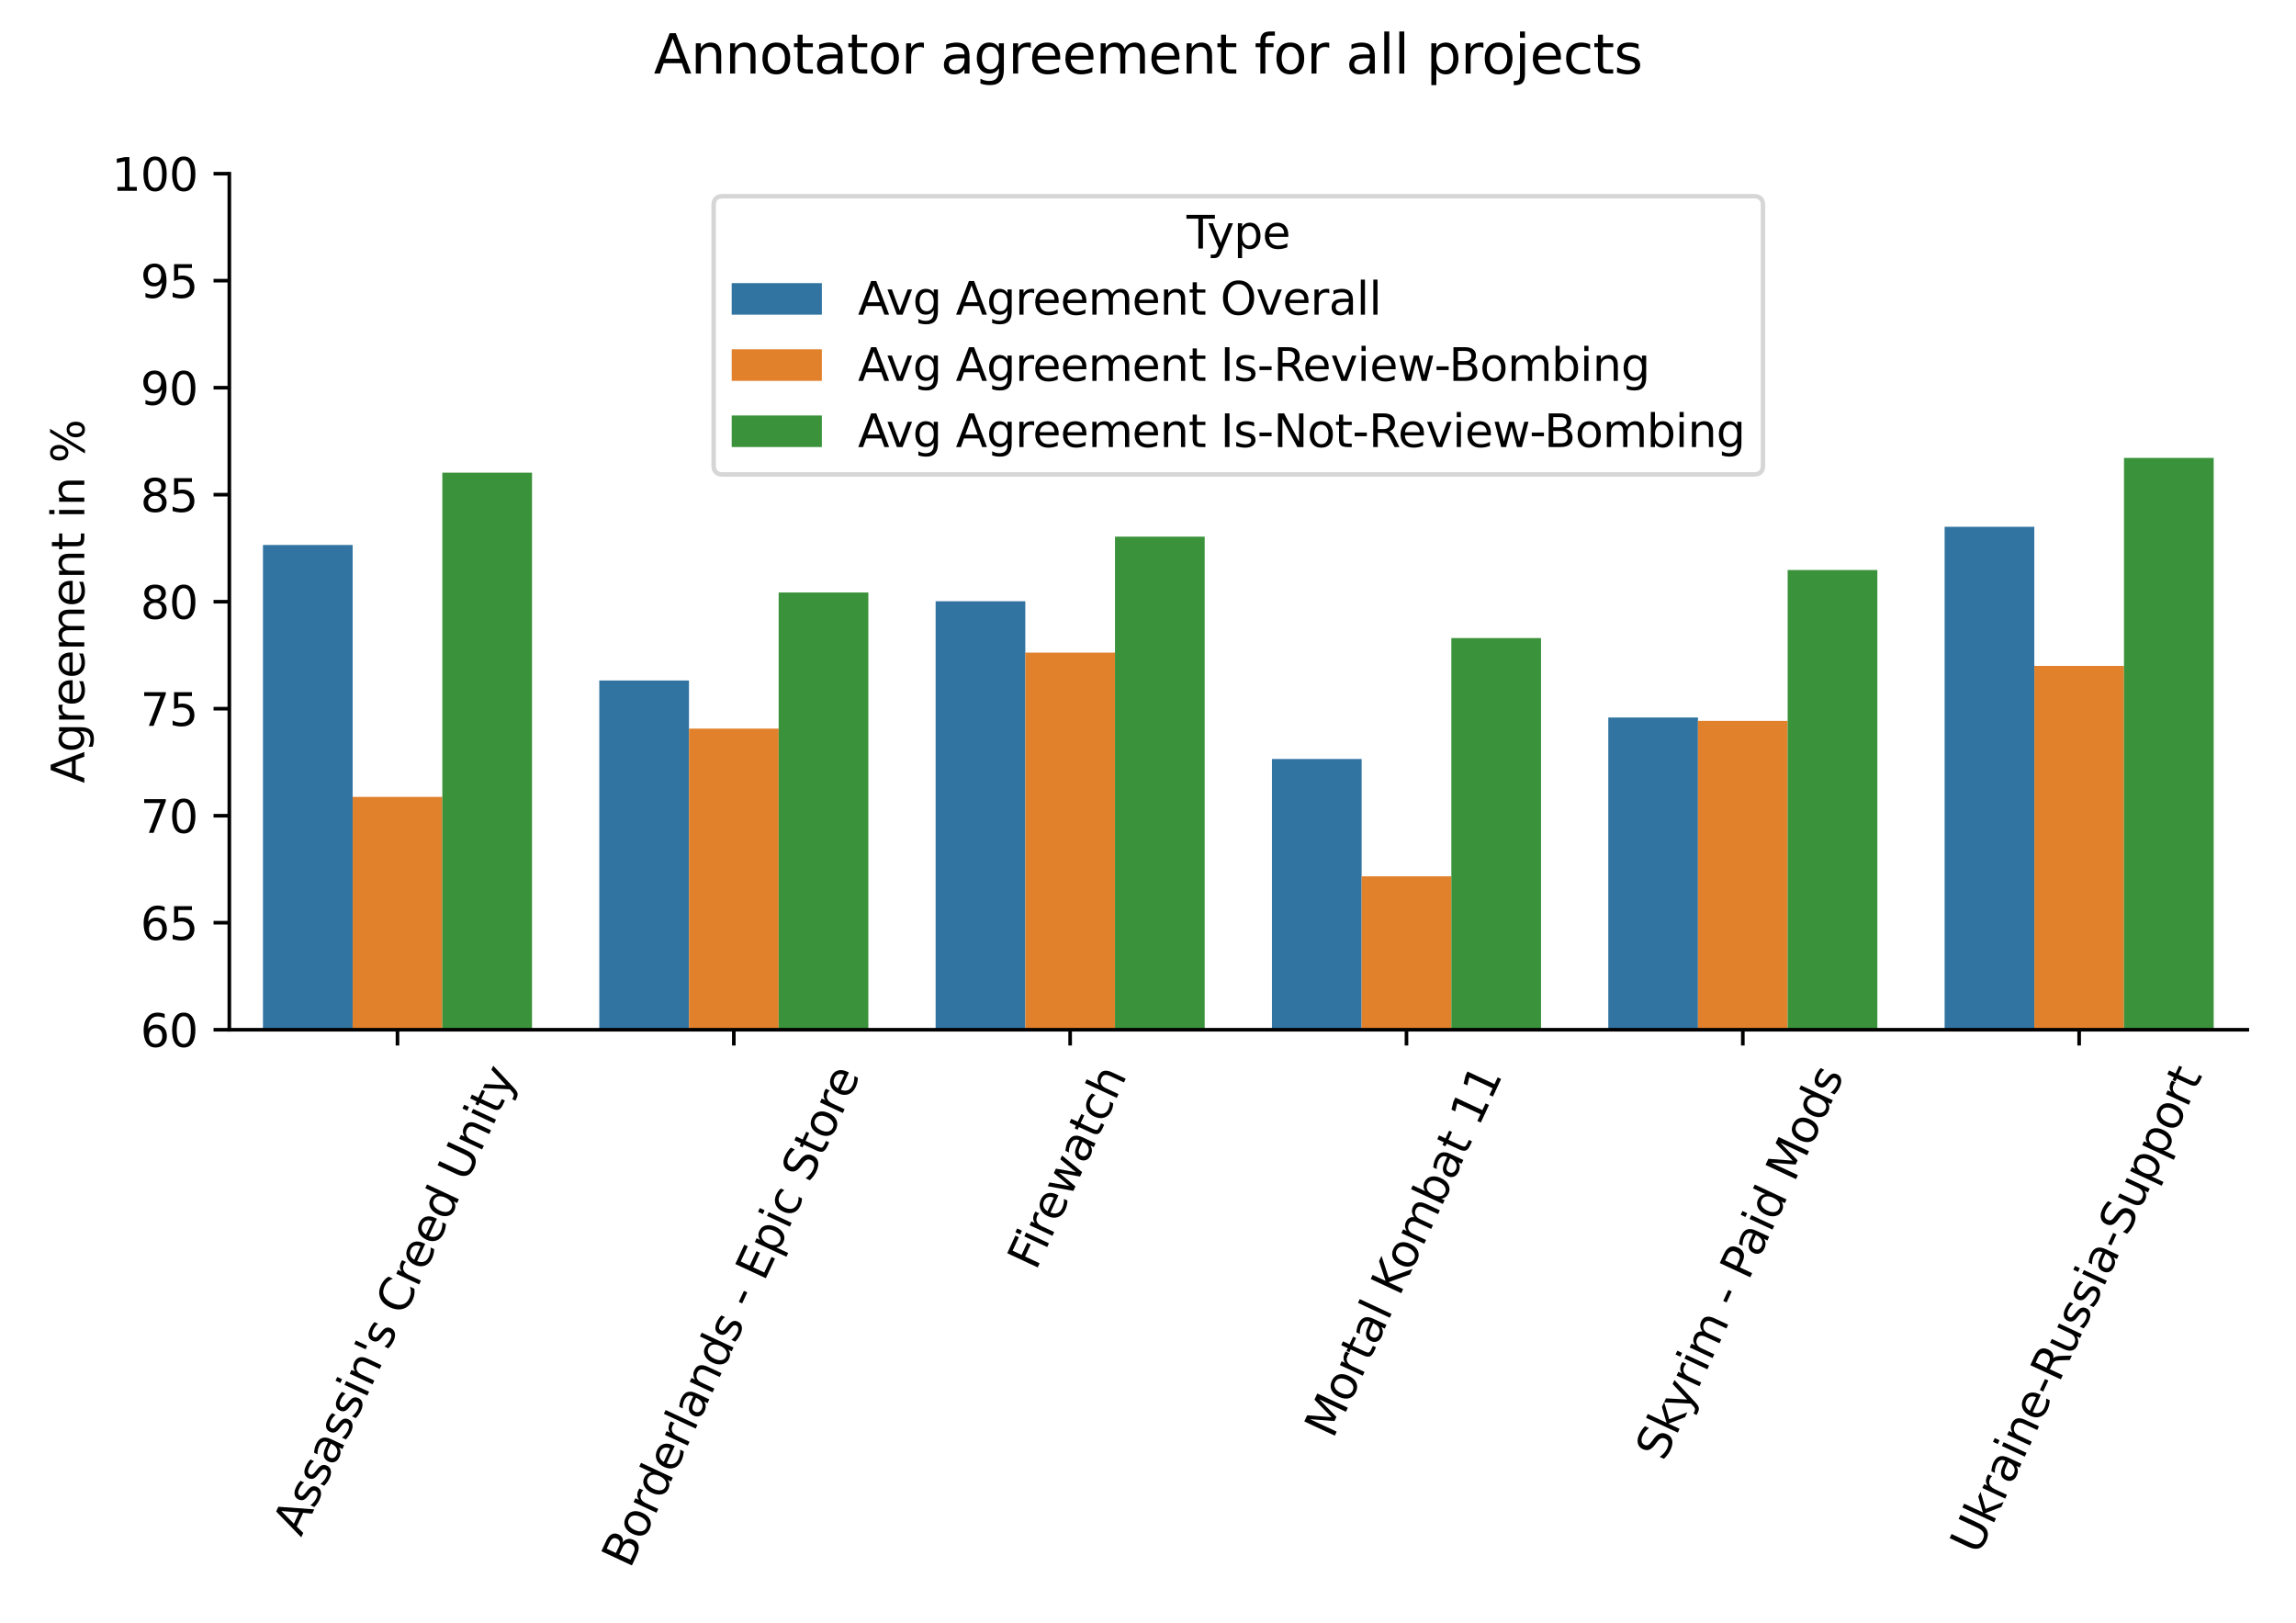 <?xml version="1.0" encoding="utf-8" standalone="no"?>
<!DOCTYPE svg PUBLIC "-//W3C//DTD SVG 1.1//EN"
  "http://www.w3.org/Graphics/SVG/1.1/DTD/svg11.dtd">
<svg xmlns:xlink="http://www.w3.org/1999/xlink" width="509.311pt" height="360pt" viewBox="0 0 509.311 360" xmlns="http://www.w3.org/2000/svg" version="1.1">
 <defs>
  <style type="text/css">*{stroke-linejoin: round; stroke-linecap: butt}</style>
 </defs>
 <g id="figure_1">
  <g id="patch_1">
   <path d="M 0 360 
L 509.311 360 
L 509.311 0 
L 0 0 
z
" style="fill: #ffffff"/>
  </g>
  <g id="axes_1">
   <g id="patch_2">
    <path d="M 50.87 228.395 
L 498.511 228.395 
L 498.511 38.52 
L 50.87 38.52 
z
" style="fill: #ffffff"/>
   </g>
   <g id="patch_3">
    <path d="M 58.331 513.206 
L 78.226 513.206 
L 78.226 120.878 
L 58.331 120.878 
z
" clip-path="url(#p244ec38052)" style="fill: #3274a1"/>
   </g>
   <g id="patch_4">
    <path d="M 132.937 513.206 
L 152.833 513.206 
L 152.833 150.926 
L 132.937 150.926 
z
" clip-path="url(#p244ec38052)" style="fill: #3274a1"/>
   </g>
   <g id="patch_5">
    <path d="M 207.544 513.206 
L 227.439 513.206 
L 227.439 133.362 
L 207.544 133.362 
z
" clip-path="url(#p244ec38052)" style="fill: #3274a1"/>
   </g>
   <g id="patch_6">
    <path d="M 282.151 513.206 
L 302.046 513.206 
L 302.046 168.347 
L 282.151 168.347 
z
" clip-path="url(#p244ec38052)" style="fill: #3274a1"/>
   </g>
   <g id="patch_7">
    <path d="M 356.758 513.206 
L 376.653 513.206 
L 376.653 159.138 
L 356.758 159.138 
z
" clip-path="url(#p244ec38052)" style="fill: #3274a1"/>
   </g>
   <g id="patch_8">
    <path d="M 431.365 513.206 
L 451.26 513.206 
L 451.26 116.843 
L 431.365 116.843 
z
" clip-path="url(#p244ec38052)" style="fill: #3274a1"/>
   </g>
   <g id="patch_9">
    <path d="M 78.226 513.206 
L 98.121 513.206 
L 98.121 176.749 
L 78.226 176.749 
z
" clip-path="url(#p244ec38052)" style="fill: #e1812c"/>
   </g>
   <g id="patch_10">
    <path d="M 152.833 513.206 
L 172.728 513.206 
L 172.728 161.606 
L 152.833 161.606 
z
" clip-path="url(#p244ec38052)" style="fill: #e1812c"/>
   </g>
   <g id="patch_11">
    <path d="M 227.439 513.206 
L 247.335 513.206 
L 247.335 144.755 
L 227.439 144.755 
z
" clip-path="url(#p244ec38052)" style="fill: #e1812c"/>
   </g>
   <g id="patch_12">
    <path d="M 302.046 513.206 
L 321.941 513.206 
L 321.941 194.36 
L 302.046 194.36 
z
" clip-path="url(#p244ec38052)" style="fill: #e1812c"/>
   </g>
   <g id="patch_13">
    <path d="M 376.653 513.206 
L 396.548 513.206 
L 396.548 159.897 
L 376.653 159.897 
z
" clip-path="url(#p244ec38052)" style="fill: #e1812c"/>
   </g>
   <g id="patch_14">
    <path d="M 451.26 513.206 
L 471.155 513.206 
L 471.155 147.698 
L 451.26 147.698 
z
" clip-path="url(#p244ec38052)" style="fill: #e1812c"/>
   </g>
   <g id="patch_15">
    <path d="M 98.121 513.206 
L 118.016 513.206 
L 118.016 104.834 
L 98.121 104.834 
z
" clip-path="url(#p244ec38052)" style="fill: #3a923a"/>
   </g>
   <g id="patch_16">
    <path d="M 172.728 513.206 
L 192.623 513.206 
L 192.623 131.416 
L 172.728 131.416 
z
" clip-path="url(#p244ec38052)" style="fill: #3a923a"/>
   </g>
   <g id="patch_17">
    <path d="M 247.335 513.206 
L 267.23 513.206 
L 267.23 119.027 
L 247.335 119.027 
z
" clip-path="url(#p244ec38052)" style="fill: #3a923a"/>
   </g>
   <g id="patch_18">
    <path d="M 321.941 513.206 
L 341.836 513.206 
L 341.836 141.527 
L 321.941 141.527 
z
" clip-path="url(#p244ec38052)" style="fill: #3a923a"/>
   </g>
   <g id="patch_19">
    <path d="M 396.548 513.206 
L 416.443 513.206 
L 416.443 126.432 
L 396.548 126.432 
z
" clip-path="url(#p244ec38052)" style="fill: #3a923a"/>
   </g>
   <g id="patch_20">
    <path d="M 471.155 513.206 
L 491.05 513.206 
L 491.05 101.558 
L 471.155 101.558 
z
" clip-path="url(#p244ec38052)" style="fill: #3a923a"/>
   </g>
   <g id="matplotlib.axis_1">
    <g id="xtick_1">
     <g id="line2d_1">
      <defs>
       <path id="m8edb247cdd" d="M 0 0 
L 0 3.5 
" style="stroke: #000000; stroke-width: 0.8"/>
      </defs>
      <g>
       <use xlink:href="#m8edb247cdd" x="88.173" y="228.395" style="stroke: #000000; stroke-width: 0.8"/>
      </g>
     </g>
     <g id="text_1">
      <!-- Assassin's Creed Unity -->
      <g transform="translate(66.789 341.048) rotate(-65) scale(0.1 -0.1)">
       <defs>
        <path id="DejaVuSans-41" d="M 2188 4044 
L 1331 1722 
L 3047 1722 
L 2188 4044 
z
M 1831 4666 
L 2547 4666 
L 4325 0 
L 3669 0 
L 3244 1197 
L 1141 1197 
L 716 0 
L 50 0 
L 1831 4666 
z
" transform="scale(0.016)"/>
        <path id="DejaVuSans-73" d="M 2834 3397 
L 2834 2853 
Q 2591 2978 2328 3040 
Q 2066 3103 1784 3103 
Q 1356 3103 1142 2972 
Q 928 2841 928 2578 
Q 928 2378 1081 2264 
Q 1234 2150 1697 2047 
L 1894 2003 
Q 2506 1872 2764 1633 
Q 3022 1394 3022 966 
Q 3022 478 2636 193 
Q 2250 -91 1575 -91 
Q 1294 -91 989 -36 
Q 684 19 347 128 
L 347 722 
Q 666 556 975 473 
Q 1284 391 1588 391 
Q 1994 391 2212 530 
Q 2431 669 2431 922 
Q 2431 1156 2273 1281 
Q 2116 1406 1581 1522 
L 1381 1569 
Q 847 1681 609 1914 
Q 372 2147 372 2553 
Q 372 3047 722 3315 
Q 1072 3584 1716 3584 
Q 2034 3584 2315 3537 
Q 2597 3491 2834 3397 
z
" transform="scale(0.016)"/>
        <path id="DejaVuSans-61" d="M 2194 1759 
Q 1497 1759 1228 1600 
Q 959 1441 959 1056 
Q 959 750 1161 570 
Q 1363 391 1709 391 
Q 2188 391 2477 730 
Q 2766 1069 2766 1631 
L 2766 1759 
L 2194 1759 
z
M 3341 1997 
L 3341 0 
L 2766 0 
L 2766 531 
Q 2569 213 2275 61 
Q 1981 -91 1556 -91 
Q 1019 -91 701 211 
Q 384 513 384 1019 
Q 384 1609 779 1909 
Q 1175 2209 1959 2209 
L 2766 2209 
L 2766 2266 
Q 2766 2663 2505 2880 
Q 2244 3097 1772 3097 
Q 1472 3097 1187 3025 
Q 903 2953 641 2809 
L 641 3341 
Q 956 3463 1253 3523 
Q 1550 3584 1831 3584 
Q 2591 3584 2966 3190 
Q 3341 2797 3341 1997 
z
" transform="scale(0.016)"/>
        <path id="DejaVuSans-69" d="M 603 3500 
L 1178 3500 
L 1178 0 
L 603 0 
L 603 3500 
z
M 603 4863 
L 1178 4863 
L 1178 4134 
L 603 4134 
L 603 4863 
z
" transform="scale(0.016)"/>
        <path id="DejaVuSans-6e" d="M 3513 2113 
L 3513 0 
L 2938 0 
L 2938 2094 
Q 2938 2591 2744 2837 
Q 2550 3084 2163 3084 
Q 1697 3084 1428 2787 
Q 1159 2491 1159 1978 
L 1159 0 
L 581 0 
L 581 3500 
L 1159 3500 
L 1159 2956 
Q 1366 3272 1645 3428 
Q 1925 3584 2291 3584 
Q 2894 3584 3203 3211 
Q 3513 2838 3513 2113 
z
" transform="scale(0.016)"/>
        <path id="DejaVuSans-27" d="M 1147 4666 
L 1147 2931 
L 616 2931 
L 616 4666 
L 1147 4666 
z
" transform="scale(0.016)"/>
        <path id="DejaVuSans-20" transform="scale(0.016)"/>
        <path id="DejaVuSans-43" d="M 4122 4306 
L 4122 3641 
Q 3803 3938 3442 4084 
Q 3081 4231 2675 4231 
Q 1875 4231 1450 3742 
Q 1025 3253 1025 2328 
Q 1025 1406 1450 917 
Q 1875 428 2675 428 
Q 3081 428 3442 575 
Q 3803 722 4122 1019 
L 4122 359 
Q 3791 134 3420 21 
Q 3050 -91 2638 -91 
Q 1578 -91 968 557 
Q 359 1206 359 2328 
Q 359 3453 968 4101 
Q 1578 4750 2638 4750 
Q 3056 4750 3426 4639 
Q 3797 4528 4122 4306 
z
" transform="scale(0.016)"/>
        <path id="DejaVuSans-72" d="M 2631 2963 
Q 2534 3019 2420 3045 
Q 2306 3072 2169 3072 
Q 1681 3072 1420 2755 
Q 1159 2438 1159 1844 
L 1159 0 
L 581 0 
L 581 3500 
L 1159 3500 
L 1159 2956 
Q 1341 3275 1631 3429 
Q 1922 3584 2338 3584 
Q 2397 3584 2469 3576 
Q 2541 3569 2628 3553 
L 2631 2963 
z
" transform="scale(0.016)"/>
        <path id="DejaVuSans-65" d="M 3597 1894 
L 3597 1613 
L 953 1613 
Q 991 1019 1311 708 
Q 1631 397 2203 397 
Q 2534 397 2845 478 
Q 3156 559 3463 722 
L 3463 178 
Q 3153 47 2828 -22 
Q 2503 -91 2169 -91 
Q 1331 -91 842 396 
Q 353 884 353 1716 
Q 353 2575 817 3079 
Q 1281 3584 2069 3584 
Q 2775 3584 3186 3129 
Q 3597 2675 3597 1894 
z
M 3022 2063 
Q 3016 2534 2758 2815 
Q 2500 3097 2075 3097 
Q 1594 3097 1305 2825 
Q 1016 2553 972 2059 
L 3022 2063 
z
" transform="scale(0.016)"/>
        <path id="DejaVuSans-64" d="M 2906 2969 
L 2906 4863 
L 3481 4863 
L 3481 0 
L 2906 0 
L 2906 525 
Q 2725 213 2448 61 
Q 2172 -91 1784 -91 
Q 1150 -91 751 415 
Q 353 922 353 1747 
Q 353 2572 751 3078 
Q 1150 3584 1784 3584 
Q 2172 3584 2448 3432 
Q 2725 3281 2906 2969 
z
M 947 1747 
Q 947 1113 1208 752 
Q 1469 391 1925 391 
Q 2381 391 2643 752 
Q 2906 1113 2906 1747 
Q 2906 2381 2643 2742 
Q 2381 3103 1925 3103 
Q 1469 3103 1208 2742 
Q 947 2381 947 1747 
z
" transform="scale(0.016)"/>
        <path id="DejaVuSans-55" d="M 556 4666 
L 1191 4666 
L 1191 1831 
Q 1191 1081 1462 751 
Q 1734 422 2344 422 
Q 2950 422 3222 751 
Q 3494 1081 3494 1831 
L 3494 4666 
L 4128 4666 
L 4128 1753 
Q 4128 841 3676 375 
Q 3225 -91 2344 -91 
Q 1459 -91 1007 375 
Q 556 841 556 1753 
L 556 4666 
z
" transform="scale(0.016)"/>
        <path id="DejaVuSans-74" d="M 1172 4494 
L 1172 3500 
L 2356 3500 
L 2356 3053 
L 1172 3053 
L 1172 1153 
Q 1172 725 1289 603 
Q 1406 481 1766 481 
L 2356 481 
L 2356 0 
L 1766 0 
Q 1100 0 847 248 
Q 594 497 594 1153 
L 594 3053 
L 172 3053 
L 172 3500 
L 594 3500 
L 594 4494 
L 1172 4494 
z
" transform="scale(0.016)"/>
        <path id="DejaVuSans-79" d="M 2059 -325 
Q 1816 -950 1584 -1140 
Q 1353 -1331 966 -1331 
L 506 -1331 
L 506 -850 
L 844 -850 
Q 1081 -850 1212 -737 
Q 1344 -625 1503 -206 
L 1606 56 
L 191 3500 
L 800 3500 
L 1894 763 
L 2988 3500 
L 3597 3500 
L 2059 -325 
z
" transform="scale(0.016)"/>
       </defs>
       <use xlink:href="#DejaVuSans-41"/>
       <use xlink:href="#DejaVuSans-73" x="68.408"/>
       <use xlink:href="#DejaVuSans-73" x="120.508"/>
       <use xlink:href="#DejaVuSans-61" x="172.607"/>
       <use xlink:href="#DejaVuSans-73" x="233.887"/>
       <use xlink:href="#DejaVuSans-73" x="285.986"/>
       <use xlink:href="#DejaVuSans-69" x="338.086"/>
       <use xlink:href="#DejaVuSans-6e" x="365.869"/>
       <use xlink:href="#DejaVuSans-27" x="429.248"/>
       <use xlink:href="#DejaVuSans-73" x="456.738"/>
       <use xlink:href="#DejaVuSans-20" x="508.838"/>
       <use xlink:href="#DejaVuSans-43" x="540.625"/>
       <use xlink:href="#DejaVuSans-72" x="610.449"/>
       <use xlink:href="#DejaVuSans-65" x="649.312"/>
       <use xlink:href="#DejaVuSans-65" x="710.836"/>
       <use xlink:href="#DejaVuSans-64" x="772.359"/>
       <use xlink:href="#DejaVuSans-20" x="835.836"/>
       <use xlink:href="#DejaVuSans-55" x="867.623"/>
       <use xlink:href="#DejaVuSans-6e" x="940.816"/>
       <use xlink:href="#DejaVuSans-69" x="1004.195"/>
       <use xlink:href="#DejaVuSans-74" x="1031.979"/>
       <use xlink:href="#DejaVuSans-79" x="1071.188"/>
      </g>
     </g>
    </g>
    <g id="xtick_2">
     <g id="line2d_2">
      <g>
       <use xlink:href="#m8edb247cdd" x="162.78" y="228.395" style="stroke: #000000; stroke-width: 0.8"/>
      </g>
     </g>
     <g id="text_2">
      <!-- Borderlands - Epic Store -->
      <g transform="translate(139.746 348.126) rotate(-65) scale(0.1 -0.1)">
       <defs>
        <path id="DejaVuSans-42" d="M 1259 2228 
L 1259 519 
L 2272 519 
Q 2781 519 3026 730 
Q 3272 941 3272 1375 
Q 3272 1813 3026 2020 
Q 2781 2228 2272 2228 
L 1259 2228 
z
M 1259 4147 
L 1259 2741 
L 2194 2741 
Q 2656 2741 2882 2914 
Q 3109 3088 3109 3444 
Q 3109 3797 2882 3972 
Q 2656 4147 2194 4147 
L 1259 4147 
z
M 628 4666 
L 2241 4666 
Q 2963 4666 3353 4366 
Q 3744 4066 3744 3513 
Q 3744 3084 3544 2831 
Q 3344 2578 2956 2516 
Q 3422 2416 3680 2098 
Q 3938 1781 3938 1306 
Q 3938 681 3513 340 
Q 3088 0 2303 0 
L 628 0 
L 628 4666 
z
" transform="scale(0.016)"/>
        <path id="DejaVuSans-6f" d="M 1959 3097 
Q 1497 3097 1228 2736 
Q 959 2375 959 1747 
Q 959 1119 1226 758 
Q 1494 397 1959 397 
Q 2419 397 2687 759 
Q 2956 1122 2956 1747 
Q 2956 2369 2687 2733 
Q 2419 3097 1959 3097 
z
M 1959 3584 
Q 2709 3584 3137 3096 
Q 3566 2609 3566 1747 
Q 3566 888 3137 398 
Q 2709 -91 1959 -91 
Q 1206 -91 779 398 
Q 353 888 353 1747 
Q 353 2609 779 3096 
Q 1206 3584 1959 3584 
z
" transform="scale(0.016)"/>
        <path id="DejaVuSans-6c" d="M 603 4863 
L 1178 4863 
L 1178 0 
L 603 0 
L 603 4863 
z
" transform="scale(0.016)"/>
        <path id="DejaVuSans-2d" d="M 313 2009 
L 1997 2009 
L 1997 1497 
L 313 1497 
L 313 2009 
z
" transform="scale(0.016)"/>
        <path id="DejaVuSans-45" d="M 628 4666 
L 3578 4666 
L 3578 4134 
L 1259 4134 
L 1259 2753 
L 3481 2753 
L 3481 2222 
L 1259 2222 
L 1259 531 
L 3634 531 
L 3634 0 
L 628 0 
L 628 4666 
z
" transform="scale(0.016)"/>
        <path id="DejaVuSans-70" d="M 1159 525 
L 1159 -1331 
L 581 -1331 
L 581 3500 
L 1159 3500 
L 1159 2969 
Q 1341 3281 1617 3432 
Q 1894 3584 2278 3584 
Q 2916 3584 3314 3078 
Q 3713 2572 3713 1747 
Q 3713 922 3314 415 
Q 2916 -91 2278 -91 
Q 1894 -91 1617 61 
Q 1341 213 1159 525 
z
M 3116 1747 
Q 3116 2381 2855 2742 
Q 2594 3103 2138 3103 
Q 1681 3103 1420 2742 
Q 1159 2381 1159 1747 
Q 1159 1113 1420 752 
Q 1681 391 2138 391 
Q 2594 391 2855 752 
Q 3116 1113 3116 1747 
z
" transform="scale(0.016)"/>
        <path id="DejaVuSans-63" d="M 3122 3366 
L 3122 2828 
Q 2878 2963 2633 3030 
Q 2388 3097 2138 3097 
Q 1578 3097 1268 2742 
Q 959 2388 959 1747 
Q 959 1106 1268 751 
Q 1578 397 2138 397 
Q 2388 397 2633 464 
Q 2878 531 3122 666 
L 3122 134 
Q 2881 22 2623 -34 
Q 2366 -91 2075 -91 
Q 1284 -91 818 406 
Q 353 903 353 1747 
Q 353 2603 823 3093 
Q 1294 3584 2113 3584 
Q 2378 3584 2631 3529 
Q 2884 3475 3122 3366 
z
" transform="scale(0.016)"/>
        <path id="DejaVuSans-53" d="M 3425 4513 
L 3425 3897 
Q 3066 4069 2747 4153 
Q 2428 4238 2131 4238 
Q 1616 4238 1336 4038 
Q 1056 3838 1056 3469 
Q 1056 3159 1242 3001 
Q 1428 2844 1947 2747 
L 2328 2669 
Q 3034 2534 3370 2195 
Q 3706 1856 3706 1288 
Q 3706 609 3251 259 
Q 2797 -91 1919 -91 
Q 1588 -91 1214 -16 
Q 841 59 441 206 
L 441 856 
Q 825 641 1194 531 
Q 1563 422 1919 422 
Q 2459 422 2753 634 
Q 3047 847 3047 1241 
Q 3047 1584 2836 1778 
Q 2625 1972 2144 2069 
L 1759 2144 
Q 1053 2284 737 2584 
Q 422 2884 422 3419 
Q 422 4038 858 4394 
Q 1294 4750 2059 4750 
Q 2388 4750 2728 4690 
Q 3069 4631 3425 4513 
z
" transform="scale(0.016)"/>
       </defs>
       <use xlink:href="#DejaVuSans-42"/>
       <use xlink:href="#DejaVuSans-6f" x="68.604"/>
       <use xlink:href="#DejaVuSans-72" x="129.785"/>
       <use xlink:href="#DejaVuSans-64" x="169.148"/>
       <use xlink:href="#DejaVuSans-65" x="232.625"/>
       <use xlink:href="#DejaVuSans-72" x="294.148"/>
       <use xlink:href="#DejaVuSans-6c" x="335.262"/>
       <use xlink:href="#DejaVuSans-61" x="363.045"/>
       <use xlink:href="#DejaVuSans-6e" x="424.324"/>
       <use xlink:href="#DejaVuSans-64" x="487.703"/>
       <use xlink:href="#DejaVuSans-73" x="551.18"/>
       <use xlink:href="#DejaVuSans-20" x="603.279"/>
       <use xlink:href="#DejaVuSans-2d" x="635.066"/>
       <use xlink:href="#DejaVuSans-20" x="671.15"/>
       <use xlink:href="#DejaVuSans-45" x="702.938"/>
       <use xlink:href="#DejaVuSans-70" x="766.121"/>
       <use xlink:href="#DejaVuSans-69" x="829.598"/>
       <use xlink:href="#DejaVuSans-63" x="857.381"/>
       <use xlink:href="#DejaVuSans-20" x="912.361"/>
       <use xlink:href="#DejaVuSans-53" x="944.148"/>
       <use xlink:href="#DejaVuSans-74" x="1007.625"/>
       <use xlink:href="#DejaVuSans-6f" x="1046.834"/>
       <use xlink:href="#DejaVuSans-72" x="1108.016"/>
       <use xlink:href="#DejaVuSans-65" x="1146.879"/>
      </g>
     </g>
    </g>
    <g id="xtick_3">
     <g id="line2d_3">
      <g>
       <use xlink:href="#m8edb247cdd" x="237.387" y="228.395" style="stroke: #000000; stroke-width: 0.8"/>
      </g>
     </g>
     <g id="text_3">
      <!-- Firewatch -->
      <g transform="translate(229.765 282.024) rotate(-65) scale(0.1 -0.1)">
       <defs>
        <path id="DejaVuSans-46" d="M 628 4666 
L 3309 4666 
L 3309 4134 
L 1259 4134 
L 1259 2759 
L 3109 2759 
L 3109 2228 
L 1259 2228 
L 1259 0 
L 628 0 
L 628 4666 
z
" transform="scale(0.016)"/>
        <path id="DejaVuSans-77" d="M 269 3500 
L 844 3500 
L 1563 769 
L 2278 3500 
L 2956 3500 
L 3675 769 
L 4391 3500 
L 4966 3500 
L 4050 0 
L 3372 0 
L 2619 2869 
L 1863 0 
L 1184 0 
L 269 3500 
z
" transform="scale(0.016)"/>
        <path id="DejaVuSans-68" d="M 3513 2113 
L 3513 0 
L 2938 0 
L 2938 2094 
Q 2938 2591 2744 2837 
Q 2550 3084 2163 3084 
Q 1697 3084 1428 2787 
Q 1159 2491 1159 1978 
L 1159 0 
L 581 0 
L 581 4863 
L 1159 4863 
L 1159 2956 
Q 1366 3272 1645 3428 
Q 1925 3584 2291 3584 
Q 2894 3584 3203 3211 
Q 3513 2838 3513 2113 
z
" transform="scale(0.016)"/>
       </defs>
       <use xlink:href="#DejaVuSans-46"/>
       <use xlink:href="#DejaVuSans-69" x="50.27"/>
       <use xlink:href="#DejaVuSans-72" x="78.053"/>
       <use xlink:href="#DejaVuSans-65" x="116.916"/>
       <use xlink:href="#DejaVuSans-77" x="178.439"/>
       <use xlink:href="#DejaVuSans-61" x="260.227"/>
       <use xlink:href="#DejaVuSans-74" x="321.506"/>
       <use xlink:href="#DejaVuSans-63" x="360.715"/>
       <use xlink:href="#DejaVuSans-68" x="415.695"/>
      </g>
     </g>
    </g>
    <g id="xtick_4">
     <g id="line2d_4">
      <g>
       <use xlink:href="#m8edb247cdd" x="311.994" y="228.395" style="stroke: #000000; stroke-width: 0.8"/>
      </g>
     </g>
     <g id="text_4">
      <!-- Mortal Kombat 11 -->
      <g transform="translate(295.671 319.339) rotate(-65) scale(0.1 -0.1)">
       <defs>
        <path id="DejaVuSans-4d" d="M 628 4666 
L 1569 4666 
L 2759 1491 
L 3956 4666 
L 4897 4666 
L 4897 0 
L 4281 0 
L 4281 4097 
L 3078 897 
L 2444 897 
L 1241 4097 
L 1241 0 
L 628 0 
L 628 4666 
z
" transform="scale(0.016)"/>
        <path id="DejaVuSans-4b" d="M 628 4666 
L 1259 4666 
L 1259 2694 
L 3353 4666 
L 4166 4666 
L 1850 2491 
L 4331 0 
L 3500 0 
L 1259 2247 
L 1259 0 
L 628 0 
L 628 4666 
z
" transform="scale(0.016)"/>
        <path id="DejaVuSans-6d" d="M 3328 2828 
Q 3544 3216 3844 3400 
Q 4144 3584 4550 3584 
Q 5097 3584 5394 3201 
Q 5691 2819 5691 2113 
L 5691 0 
L 5113 0 
L 5113 2094 
Q 5113 2597 4934 2840 
Q 4756 3084 4391 3084 
Q 3944 3084 3684 2787 
Q 3425 2491 3425 1978 
L 3425 0 
L 2847 0 
L 2847 2094 
Q 2847 2600 2669 2842 
Q 2491 3084 2119 3084 
Q 1678 3084 1418 2786 
Q 1159 2488 1159 1978 
L 1159 0 
L 581 0 
L 581 3500 
L 1159 3500 
L 1159 2956 
Q 1356 3278 1631 3431 
Q 1906 3584 2284 3584 
Q 2666 3584 2933 3390 
Q 3200 3197 3328 2828 
z
" transform="scale(0.016)"/>
        <path id="DejaVuSans-62" d="M 3116 1747 
Q 3116 2381 2855 2742 
Q 2594 3103 2138 3103 
Q 1681 3103 1420 2742 
Q 1159 2381 1159 1747 
Q 1159 1113 1420 752 
Q 1681 391 2138 391 
Q 2594 391 2855 752 
Q 3116 1113 3116 1747 
z
M 1159 2969 
Q 1341 3281 1617 3432 
Q 1894 3584 2278 3584 
Q 2916 3584 3314 3078 
Q 3713 2572 3713 1747 
Q 3713 922 3314 415 
Q 2916 -91 2278 -91 
Q 1894 -91 1617 61 
Q 1341 213 1159 525 
L 1159 0 
L 581 0 
L 581 4863 
L 1159 4863 
L 1159 2969 
z
" transform="scale(0.016)"/>
        <path id="DejaVuSans-31" d="M 794 531 
L 1825 531 
L 1825 4091 
L 703 3866 
L 703 4441 
L 1819 4666 
L 2450 4666 
L 2450 531 
L 3481 531 
L 3481 0 
L 794 0 
L 794 531 
z
" transform="scale(0.016)"/>
       </defs>
       <use xlink:href="#DejaVuSans-4d"/>
       <use xlink:href="#DejaVuSans-6f" x="86.279"/>
       <use xlink:href="#DejaVuSans-72" x="147.461"/>
       <use xlink:href="#DejaVuSans-74" x="188.574"/>
       <use xlink:href="#DejaVuSans-61" x="227.783"/>
       <use xlink:href="#DejaVuSans-6c" x="289.062"/>
       <use xlink:href="#DejaVuSans-20" x="316.846"/>
       <use xlink:href="#DejaVuSans-4b" x="348.633"/>
       <use xlink:href="#DejaVuSans-6f" x="409.209"/>
       <use xlink:href="#DejaVuSans-6d" x="470.391"/>
       <use xlink:href="#DejaVuSans-62" x="567.803"/>
       <use xlink:href="#DejaVuSans-61" x="631.279"/>
       <use xlink:href="#DejaVuSans-74" x="692.559"/>
       <use xlink:href="#DejaVuSans-20" x="731.768"/>
       <use xlink:href="#DejaVuSans-31" x="763.555"/>
       <use xlink:href="#DejaVuSans-31" x="827.178"/>
      </g>
     </g>
    </g>
    <g id="xtick_5">
     <g id="line2d_5">
      <g>
       <use xlink:href="#m8edb247cdd" x="386.601" y="228.395" style="stroke: #000000; stroke-width: 0.8"/>
      </g>
     </g>
     <g id="text_5">
      <!-- Skyrim - Paid Mods -->
      <g transform="translate(369.11 324.348) rotate(-65) scale(0.1 -0.1)">
       <defs>
        <path id="DejaVuSans-6b" d="M 581 4863 
L 1159 4863 
L 1159 1991 
L 2875 3500 
L 3609 3500 
L 1753 1863 
L 3688 0 
L 2938 0 
L 1159 1709 
L 1159 0 
L 581 0 
L 581 4863 
z
" transform="scale(0.016)"/>
        <path id="DejaVuSans-50" d="M 1259 4147 
L 1259 2394 
L 2053 2394 
Q 2494 2394 2734 2622 
Q 2975 2850 2975 3272 
Q 2975 3691 2734 3919 
Q 2494 4147 2053 4147 
L 1259 4147 
z
M 628 4666 
L 2053 4666 
Q 2838 4666 3239 4311 
Q 3641 3956 3641 3272 
Q 3641 2581 3239 2228 
Q 2838 1875 2053 1875 
L 1259 1875 
L 1259 0 
L 628 0 
L 628 4666 
z
" transform="scale(0.016)"/>
       </defs>
       <use xlink:href="#DejaVuSans-53"/>
       <use xlink:href="#DejaVuSans-6b" x="63.477"/>
       <use xlink:href="#DejaVuSans-79" x="117.762"/>
       <use xlink:href="#DejaVuSans-72" x="176.941"/>
       <use xlink:href="#DejaVuSans-69" x="218.055"/>
       <use xlink:href="#DejaVuSans-6d" x="245.838"/>
       <use xlink:href="#DejaVuSans-20" x="343.25"/>
       <use xlink:href="#DejaVuSans-2d" x="375.037"/>
       <use xlink:href="#DejaVuSans-20" x="411.121"/>
       <use xlink:href="#DejaVuSans-50" x="442.908"/>
       <use xlink:href="#DejaVuSans-61" x="498.711"/>
       <use xlink:href="#DejaVuSans-69" x="559.99"/>
       <use xlink:href="#DejaVuSans-64" x="587.773"/>
       <use xlink:href="#DejaVuSans-20" x="651.25"/>
       <use xlink:href="#DejaVuSans-4d" x="683.037"/>
       <use xlink:href="#DejaVuSans-6f" x="769.316"/>
       <use xlink:href="#DejaVuSans-64" x="830.498"/>
       <use xlink:href="#DejaVuSans-73" x="893.975"/>
      </g>
     </g>
    </g>
    <g id="xtick_6">
     <g id="line2d_6">
      <g>
       <use xlink:href="#m8edb247cdd" x="461.207" y="228.395" style="stroke: #000000; stroke-width: 0.8"/>
      </g>
     </g>
     <g id="text_6">
      <!-- Ukraine-Russia-Support -->
      <g transform="translate(438.874 345.121) rotate(-65) scale(0.1 -0.1)">
       <defs>
        <path id="DejaVuSans-52" d="M 2841 2188 
Q 3044 2119 3236 1894 
Q 3428 1669 3622 1275 
L 4263 0 
L 3584 0 
L 2988 1197 
Q 2756 1666 2539 1819 
Q 2322 1972 1947 1972 
L 1259 1972 
L 1259 0 
L 628 0 
L 628 4666 
L 2053 4666 
Q 2853 4666 3247 4331 
Q 3641 3997 3641 3322 
Q 3641 2881 3436 2590 
Q 3231 2300 2841 2188 
z
M 1259 4147 
L 1259 2491 
L 2053 2491 
Q 2509 2491 2742 2702 
Q 2975 2913 2975 3322 
Q 2975 3731 2742 3939 
Q 2509 4147 2053 4147 
L 1259 4147 
z
" transform="scale(0.016)"/>
        <path id="DejaVuSans-75" d="M 544 1381 
L 544 3500 
L 1119 3500 
L 1119 1403 
Q 1119 906 1312 657 
Q 1506 409 1894 409 
Q 2359 409 2629 706 
Q 2900 1003 2900 1516 
L 2900 3500 
L 3475 3500 
L 3475 0 
L 2900 0 
L 2900 538 
Q 2691 219 2414 64 
Q 2138 -91 1772 -91 
Q 1169 -91 856 284 
Q 544 659 544 1381 
z
M 1991 3584 
L 1991 3584 
z
" transform="scale(0.016)"/>
       </defs>
       <use xlink:href="#DejaVuSans-55"/>
       <use xlink:href="#DejaVuSans-6b" x="73.193"/>
       <use xlink:href="#DejaVuSans-72" x="131.104"/>
       <use xlink:href="#DejaVuSans-61" x="172.217"/>
       <use xlink:href="#DejaVuSans-69" x="233.496"/>
       <use xlink:href="#DejaVuSans-6e" x="261.279"/>
       <use xlink:href="#DejaVuSans-65" x="324.658"/>
       <use xlink:href="#DejaVuSans-2d" x="386.182"/>
       <use xlink:href="#DejaVuSans-52" x="422.266"/>
       <use xlink:href="#DejaVuSans-75" x="487.248"/>
       <use xlink:href="#DejaVuSans-73" x="550.627"/>
       <use xlink:href="#DejaVuSans-73" x="602.727"/>
       <use xlink:href="#DejaVuSans-69" x="654.826"/>
       <use xlink:href="#DejaVuSans-61" x="682.609"/>
       <use xlink:href="#DejaVuSans-2d" x="743.889"/>
       <use xlink:href="#DejaVuSans-53" x="779.973"/>
       <use xlink:href="#DejaVuSans-75" x="843.449"/>
       <use xlink:href="#DejaVuSans-70" x="906.828"/>
       <use xlink:href="#DejaVuSans-70" x="970.305"/>
       <use xlink:href="#DejaVuSans-6f" x="1033.781"/>
       <use xlink:href="#DejaVuSans-72" x="1094.963"/>
       <use xlink:href="#DejaVuSans-74" x="1136.076"/>
      </g>
     </g>
    </g>
   </g>
   <g id="matplotlib.axis_2">
    <g id="ytick_1">
     <g id="line2d_7">
      <defs>
       <path id="mdb9d2f075c" d="M 0 0 
L -3.5 0 
" style="stroke: #000000; stroke-width: 0.8"/>
      </defs>
      <g>
       <use xlink:href="#mdb9d2f075c" x="50.87" y="228.395" style="stroke: #000000; stroke-width: 0.8"/>
      </g>
     </g>
     <g id="text_7">
      <!-- 60 -->
      <g transform="translate(31.145 232.194) scale(0.1 -0.1)">
       <defs>
        <path id="DejaVuSans-36" d="M 2113 2584 
Q 1688 2584 1439 2293 
Q 1191 2003 1191 1497 
Q 1191 994 1439 701 
Q 1688 409 2113 409 
Q 2538 409 2786 701 
Q 3034 994 3034 1497 
Q 3034 2003 2786 2293 
Q 2538 2584 2113 2584 
z
M 3366 4563 
L 3366 3988 
Q 3128 4100 2886 4159 
Q 2644 4219 2406 4219 
Q 1781 4219 1451 3797 
Q 1122 3375 1075 2522 
Q 1259 2794 1537 2939 
Q 1816 3084 2150 3084 
Q 2853 3084 3261 2657 
Q 3669 2231 3669 1497 
Q 3669 778 3244 343 
Q 2819 -91 2113 -91 
Q 1303 -91 875 529 
Q 447 1150 447 2328 
Q 447 3434 972 4092 
Q 1497 4750 2381 4750 
Q 2619 4750 2861 4703 
Q 3103 4656 3366 4563 
z
" transform="scale(0.016)"/>
        <path id="DejaVuSans-30" d="M 2034 4250 
Q 1547 4250 1301 3770 
Q 1056 3291 1056 2328 
Q 1056 1369 1301 889 
Q 1547 409 2034 409 
Q 2525 409 2770 889 
Q 3016 1369 3016 2328 
Q 3016 3291 2770 3770 
Q 2525 4250 2034 4250 
z
M 2034 4750 
Q 2819 4750 3233 4129 
Q 3647 3509 3647 2328 
Q 3647 1150 3233 529 
Q 2819 -91 2034 -91 
Q 1250 -91 836 529 
Q 422 1150 422 2328 
Q 422 3509 836 4129 
Q 1250 4750 2034 4750 
z
" transform="scale(0.016)"/>
       </defs>
       <use xlink:href="#DejaVuSans-36"/>
       <use xlink:href="#DejaVuSans-30" x="63.623"/>
      </g>
     </g>
    </g>
    <g id="ytick_2">
     <g id="line2d_8">
      <g>
       <use xlink:href="#mdb9d2f075c" x="50.87" y="204.66" style="stroke: #000000; stroke-width: 0.8"/>
      </g>
     </g>
     <g id="text_8">
      <!-- 65 -->
      <g transform="translate(31.145 208.459) scale(0.1 -0.1)">
       <defs>
        <path id="DejaVuSans-35" d="M 691 4666 
L 3169 4666 
L 3169 4134 
L 1269 4134 
L 1269 2991 
Q 1406 3038 1543 3061 
Q 1681 3084 1819 3084 
Q 2600 3084 3056 2656 
Q 3513 2228 3513 1497 
Q 3513 744 3044 326 
Q 2575 -91 1722 -91 
Q 1428 -91 1123 -41 
Q 819 9 494 109 
L 494 744 
Q 775 591 1075 516 
Q 1375 441 1709 441 
Q 2250 441 2565 725 
Q 2881 1009 2881 1497 
Q 2881 1984 2565 2268 
Q 2250 2553 1709 2553 
Q 1456 2553 1204 2497 
Q 953 2441 691 2322 
L 691 4666 
z
" transform="scale(0.016)"/>
       </defs>
       <use xlink:href="#DejaVuSans-36"/>
       <use xlink:href="#DejaVuSans-35" x="63.623"/>
      </g>
     </g>
    </g>
    <g id="ytick_3">
     <g id="line2d_9">
      <g>
       <use xlink:href="#mdb9d2f075c" x="50.87" y="180.926" style="stroke: #000000; stroke-width: 0.8"/>
      </g>
     </g>
     <g id="text_9">
      <!-- 70 -->
      <g transform="translate(31.145 184.725) scale(0.1 -0.1)">
       <defs>
        <path id="DejaVuSans-37" d="M 525 4666 
L 3525 4666 
L 3525 4397 
L 1831 0 
L 1172 0 
L 2766 4134 
L 525 4134 
L 525 4666 
z
" transform="scale(0.016)"/>
       </defs>
       <use xlink:href="#DejaVuSans-37"/>
       <use xlink:href="#DejaVuSans-30" x="63.623"/>
      </g>
     </g>
    </g>
    <g id="ytick_4">
     <g id="line2d_10">
      <g>
       <use xlink:href="#mdb9d2f075c" x="50.87" y="157.192" style="stroke: #000000; stroke-width: 0.8"/>
      </g>
     </g>
     <g id="text_10">
      <!-- 75 -->
      <g transform="translate(31.145 160.991) scale(0.1 -0.1)">
       <use xlink:href="#DejaVuSans-37"/>
       <use xlink:href="#DejaVuSans-35" x="63.623"/>
      </g>
     </g>
    </g>
    <g id="ytick_5">
     <g id="line2d_11">
      <g>
       <use xlink:href="#mdb9d2f075c" x="50.87" y="133.457" style="stroke: #000000; stroke-width: 0.8"/>
      </g>
     </g>
     <g id="text_11">
      <!-- 80 -->
      <g transform="translate(31.145 137.257) scale(0.1 -0.1)">
       <defs>
        <path id="DejaVuSans-38" d="M 2034 2216 
Q 1584 2216 1326 1975 
Q 1069 1734 1069 1313 
Q 1069 891 1326 650 
Q 1584 409 2034 409 
Q 2484 409 2743 651 
Q 3003 894 3003 1313 
Q 3003 1734 2745 1975 
Q 2488 2216 2034 2216 
z
M 1403 2484 
Q 997 2584 770 2862 
Q 544 3141 544 3541 
Q 544 4100 942 4425 
Q 1341 4750 2034 4750 
Q 2731 4750 3128 4425 
Q 3525 4100 3525 3541 
Q 3525 3141 3298 2862 
Q 3072 2584 2669 2484 
Q 3125 2378 3379 2068 
Q 3634 1759 3634 1313 
Q 3634 634 3220 271 
Q 2806 -91 2034 -91 
Q 1263 -91 848 271 
Q 434 634 434 1313 
Q 434 1759 690 2068 
Q 947 2378 1403 2484 
z
M 1172 3481 
Q 1172 3119 1398 2916 
Q 1625 2713 2034 2713 
Q 2441 2713 2670 2916 
Q 2900 3119 2900 3481 
Q 2900 3844 2670 4047 
Q 2441 4250 2034 4250 
Q 1625 4250 1398 4047 
Q 1172 3844 1172 3481 
z
" transform="scale(0.016)"/>
       </defs>
       <use xlink:href="#DejaVuSans-38"/>
       <use xlink:href="#DejaVuSans-30" x="63.623"/>
      </g>
     </g>
    </g>
    <g id="ytick_6">
     <g id="line2d_12">
      <g>
       <use xlink:href="#mdb9d2f075c" x="50.87" y="109.723" style="stroke: #000000; stroke-width: 0.8"/>
      </g>
     </g>
     <g id="text_12">
      <!-- 85 -->
      <g transform="translate(31.145 113.522) scale(0.1 -0.1)">
       <use xlink:href="#DejaVuSans-38"/>
       <use xlink:href="#DejaVuSans-35" x="63.623"/>
      </g>
     </g>
    </g>
    <g id="ytick_7">
     <g id="line2d_13">
      <g>
       <use xlink:href="#mdb9d2f075c" x="50.87" y="85.989" style="stroke: #000000; stroke-width: 0.8"/>
      </g>
     </g>
     <g id="text_13">
      <!-- 90 -->
      <g transform="translate(31.145 89.788) scale(0.1 -0.1)">
       <defs>
        <path id="DejaVuSans-39" d="M 703 97 
L 703 672 
Q 941 559 1184 500 
Q 1428 441 1663 441 
Q 2288 441 2617 861 
Q 2947 1281 2994 2138 
Q 2813 1869 2534 1725 
Q 2256 1581 1919 1581 
Q 1219 1581 811 2004 
Q 403 2428 403 3163 
Q 403 3881 828 4315 
Q 1253 4750 1959 4750 
Q 2769 4750 3195 4129 
Q 3622 3509 3622 2328 
Q 3622 1225 3098 567 
Q 2575 -91 1691 -91 
Q 1453 -91 1209 -44 
Q 966 3 703 97 
z
M 1959 2075 
Q 2384 2075 2632 2365 
Q 2881 2656 2881 3163 
Q 2881 3666 2632 3958 
Q 2384 4250 1959 4250 
Q 1534 4250 1286 3958 
Q 1038 3666 1038 3163 
Q 1038 2656 1286 2365 
Q 1534 2075 1959 2075 
z
" transform="scale(0.016)"/>
       </defs>
       <use xlink:href="#DejaVuSans-39"/>
       <use xlink:href="#DejaVuSans-30" x="63.623"/>
      </g>
     </g>
    </g>
    <g id="ytick_8">
     <g id="line2d_14">
      <g>
       <use xlink:href="#mdb9d2f075c" x="50.87" y="62.254" style="stroke: #000000; stroke-width: 0.8"/>
      </g>
     </g>
     <g id="text_14">
      <!-- 95 -->
      <g transform="translate(31.145 66.054) scale(0.1 -0.1)">
       <use xlink:href="#DejaVuSans-39"/>
       <use xlink:href="#DejaVuSans-35" x="63.623"/>
      </g>
     </g>
    </g>
    <g id="ytick_9">
     <g id="line2d_15">
      <g>
       <use xlink:href="#mdb9d2f075c" x="50.87" y="38.52" style="stroke: #000000; stroke-width: 0.8"/>
      </g>
     </g>
     <g id="text_15">
      <!-- 100 -->
      <g transform="translate(24.782 42.319) scale(0.1 -0.1)">
       <use xlink:href="#DejaVuSans-31"/>
       <use xlink:href="#DejaVuSans-30" x="63.623"/>
       <use xlink:href="#DejaVuSans-30" x="127.246"/>
      </g>
     </g>
    </g>
    <g id="text_16">
     <!-- Agreement in % -->
     <g transform="translate(18.703 173.71) rotate(-90) scale(0.1 -0.1)">
      <defs>
       <path id="DejaVuSans-67" d="M 2906 1791 
Q 2906 2416 2648 2759 
Q 2391 3103 1925 3103 
Q 1463 3103 1205 2759 
Q 947 2416 947 1791 
Q 947 1169 1205 825 
Q 1463 481 1925 481 
Q 2391 481 2648 825 
Q 2906 1169 2906 1791 
z
M 3481 434 
Q 3481 -459 3084 -895 
Q 2688 -1331 1869 -1331 
Q 1566 -1331 1297 -1286 
Q 1028 -1241 775 -1147 
L 775 -588 
Q 1028 -725 1275 -790 
Q 1522 -856 1778 -856 
Q 2344 -856 2625 -561 
Q 2906 -266 2906 331 
L 2906 616 
Q 2728 306 2450 153 
Q 2172 0 1784 0 
Q 1141 0 747 490 
Q 353 981 353 1791 
Q 353 2603 747 3093 
Q 1141 3584 1784 3584 
Q 2172 3584 2450 3431 
Q 2728 3278 2906 2969 
L 2906 3500 
L 3481 3500 
L 3481 434 
z
" transform="scale(0.016)"/>
       <path id="DejaVuSans-25" d="M 4653 2053 
Q 4381 2053 4226 1822 
Q 4072 1591 4072 1178 
Q 4072 772 4226 539 
Q 4381 306 4653 306 
Q 4919 306 5073 539 
Q 5228 772 5228 1178 
Q 5228 1588 5073 1820 
Q 4919 2053 4653 2053 
z
M 4653 2450 
Q 5147 2450 5437 2106 
Q 5728 1763 5728 1178 
Q 5728 594 5436 251 
Q 5144 -91 4653 -91 
Q 4153 -91 3862 251 
Q 3572 594 3572 1178 
Q 3572 1766 3864 2108 
Q 4156 2450 4653 2450 
z
M 1428 4353 
Q 1159 4353 1004 4120 
Q 850 3888 850 3481 
Q 850 3069 1003 2837 
Q 1156 2606 1428 2606 
Q 1700 2606 1854 2837 
Q 2009 3069 2009 3481 
Q 2009 3884 1853 4118 
Q 1697 4353 1428 4353 
z
M 4250 4750 
L 4750 4750 
L 1831 -91 
L 1331 -91 
L 4250 4750 
z
M 1428 4750 
Q 1922 4750 2215 4408 
Q 2509 4066 2509 3481 
Q 2509 2891 2217 2550 
Q 1925 2209 1428 2209 
Q 931 2209 642 2551 
Q 353 2894 353 3481 
Q 353 4063 643 4406 
Q 934 4750 1428 4750 
z
" transform="scale(0.016)"/>
      </defs>
      <use xlink:href="#DejaVuSans-41"/>
      <use xlink:href="#DejaVuSans-67" x="68.408"/>
      <use xlink:href="#DejaVuSans-72" x="131.885"/>
      <use xlink:href="#DejaVuSans-65" x="170.748"/>
      <use xlink:href="#DejaVuSans-65" x="232.271"/>
      <use xlink:href="#DejaVuSans-6d" x="293.795"/>
      <use xlink:href="#DejaVuSans-65" x="391.207"/>
      <use xlink:href="#DejaVuSans-6e" x="452.73"/>
      <use xlink:href="#DejaVuSans-74" x="516.109"/>
      <use xlink:href="#DejaVuSans-20" x="555.318"/>
      <use xlink:href="#DejaVuSans-69" x="587.105"/>
      <use xlink:href="#DejaVuSans-6e" x="614.889"/>
      <use xlink:href="#DejaVuSans-20" x="678.268"/>
      <use xlink:href="#DejaVuSans-25" x="710.055"/>
     </g>
    </g>
   </g>
   <g id="line2d_16">
    <path clip-path="url(#p244ec38052)" style="fill: none; stroke: #424242; stroke-width: 2.7; stroke-linecap: square"/>
   </g>
   <g id="line2d_17">
    <path clip-path="url(#p244ec38052)" style="fill: none; stroke: #424242; stroke-width: 2.7; stroke-linecap: square"/>
   </g>
   <g id="line2d_18">
    <path clip-path="url(#p244ec38052)" style="fill: none; stroke: #424242; stroke-width: 2.7; stroke-linecap: square"/>
   </g>
   <g id="line2d_19">
    <path clip-path="url(#p244ec38052)" style="fill: none; stroke: #424242; stroke-width: 2.7; stroke-linecap: square"/>
   </g>
   <g id="line2d_20">
    <path clip-path="url(#p244ec38052)" style="fill: none; stroke: #424242; stroke-width: 2.7; stroke-linecap: square"/>
   </g>
   <g id="line2d_21">
    <path clip-path="url(#p244ec38052)" style="fill: none; stroke: #424242; stroke-width: 2.7; stroke-linecap: square"/>
   </g>
   <g id="line2d_22">
    <path clip-path="url(#p244ec38052)" style="fill: none; stroke: #424242; stroke-width: 2.7; stroke-linecap: square"/>
   </g>
   <g id="line2d_23">
    <path clip-path="url(#p244ec38052)" style="fill: none; stroke: #424242; stroke-width: 2.7; stroke-linecap: square"/>
   </g>
   <g id="line2d_24">
    <path clip-path="url(#p244ec38052)" style="fill: none; stroke: #424242; stroke-width: 2.7; stroke-linecap: square"/>
   </g>
   <g id="line2d_25">
    <path clip-path="url(#p244ec38052)" style="fill: none; stroke: #424242; stroke-width: 2.7; stroke-linecap: square"/>
   </g>
   <g id="line2d_26">
    <path clip-path="url(#p244ec38052)" style="fill: none; stroke: #424242; stroke-width: 2.7; stroke-linecap: square"/>
   </g>
   <g id="line2d_27">
    <path clip-path="url(#p244ec38052)" style="fill: none; stroke: #424242; stroke-width: 2.7; stroke-linecap: square"/>
   </g>
   <g id="line2d_28">
    <path clip-path="url(#p244ec38052)" style="fill: none; stroke: #424242; stroke-width: 2.7; stroke-linecap: square"/>
   </g>
   <g id="line2d_29">
    <path clip-path="url(#p244ec38052)" style="fill: none; stroke: #424242; stroke-width: 2.7; stroke-linecap: square"/>
   </g>
   <g id="line2d_30">
    <path clip-path="url(#p244ec38052)" style="fill: none; stroke: #424242; stroke-width: 2.7; stroke-linecap: square"/>
   </g>
   <g id="line2d_31">
    <path clip-path="url(#p244ec38052)" style="fill: none; stroke: #424242; stroke-width: 2.7; stroke-linecap: square"/>
   </g>
   <g id="line2d_32">
    <path clip-path="url(#p244ec38052)" style="fill: none; stroke: #424242; stroke-width: 2.7; stroke-linecap: square"/>
   </g>
   <g id="line2d_33">
    <path clip-path="url(#p244ec38052)" style="fill: none; stroke: #424242; stroke-width: 2.7; stroke-linecap: square"/>
   </g>
   <g id="patch_21">
    <path d="M 50.87 228.395 
L 50.87 38.52 
" style="fill: none; stroke: #000000; stroke-width: 0.8; stroke-linejoin: miter; stroke-linecap: square"/>
   </g>
   <g id="patch_22">
    <path d="M 50.87 228.395 
L 498.511 228.395 
" style="fill: none; stroke: #000000; stroke-width: 0.8; stroke-linejoin: miter; stroke-linecap: square"/>
   </g>
   <g id="legend_1">
    <g id="patch_23">
     <path d="M 160.309 105.233 
L 389.072 105.233 
Q 391.072 105.233 391.072 103.233 
L 391.072 45.52 
Q 391.072 43.52 389.072 43.52 
L 160.309 43.52 
Q 158.309 43.52 158.309 45.52 
L 158.309 103.233 
Q 158.309 105.233 160.309 105.233 
z
" style="fill: #ffffff; opacity: 0.8; stroke: #cccccc; stroke-linejoin: miter"/>
    </g>
    <g id="text_17">
     <!-- Type -->
     <g transform="translate(263.208 55.118) scale(0.1 -0.1)">
      <defs>
       <path id="DejaVuSans-54" d="M -19 4666 
L 3928 4666 
L 3928 4134 
L 2272 4134 
L 2272 0 
L 1638 0 
L 1638 4134 
L -19 4134 
L -19 4666 
z
" transform="scale(0.016)"/>
      </defs>
      <use xlink:href="#DejaVuSans-54"/>
      <use xlink:href="#DejaVuSans-79" x="45.459"/>
      <use xlink:href="#DejaVuSans-70" x="104.639"/>
      <use xlink:href="#DejaVuSans-65" x="168.115"/>
     </g>
    </g>
    <g id="patch_24">
     <path d="M 162.309 69.797 
L 182.309 69.797 
L 182.309 62.797 
L 162.309 62.797 
z
" style="fill: #3274a1"/>
    </g>
    <g id="text_18">
     <!-- Avg Agreement Overall -->
     <g transform="translate(190.309 69.797) scale(0.1 -0.1)">
      <defs>
       <path id="DejaVuSans-76" d="M 191 3500 
L 800 3500 
L 1894 563 
L 2988 3500 
L 3597 3500 
L 2284 0 
L 1503 0 
L 191 3500 
z
" transform="scale(0.016)"/>
       <path id="DejaVuSans-4f" d="M 2522 4238 
Q 1834 4238 1429 3725 
Q 1025 3213 1025 2328 
Q 1025 1447 1429 934 
Q 1834 422 2522 422 
Q 3209 422 3611 934 
Q 4013 1447 4013 2328 
Q 4013 3213 3611 3725 
Q 3209 4238 2522 4238 
z
M 2522 4750 
Q 3503 4750 4090 4092 
Q 4678 3434 4678 2328 
Q 4678 1225 4090 567 
Q 3503 -91 2522 -91 
Q 1538 -91 948 565 
Q 359 1222 359 2328 
Q 359 3434 948 4092 
Q 1538 4750 2522 4750 
z
" transform="scale(0.016)"/>
      </defs>
      <use xlink:href="#DejaVuSans-41"/>
      <use xlink:href="#DejaVuSans-76" x="62.533"/>
      <use xlink:href="#DejaVuSans-67" x="121.713"/>
      <use xlink:href="#DejaVuSans-20" x="185.189"/>
      <use xlink:href="#DejaVuSans-41" x="216.977"/>
      <use xlink:href="#DejaVuSans-67" x="285.385"/>
      <use xlink:href="#DejaVuSans-72" x="348.861"/>
      <use xlink:href="#DejaVuSans-65" x="387.725"/>
      <use xlink:href="#DejaVuSans-65" x="449.248"/>
      <use xlink:href="#DejaVuSans-6d" x="510.771"/>
      <use xlink:href="#DejaVuSans-65" x="608.184"/>
      <use xlink:href="#DejaVuSans-6e" x="669.707"/>
      <use xlink:href="#DejaVuSans-74" x="733.086"/>
      <use xlink:href="#DejaVuSans-20" x="772.295"/>
      <use xlink:href="#DejaVuSans-4f" x="804.082"/>
      <use xlink:href="#DejaVuSans-76" x="882.793"/>
      <use xlink:href="#DejaVuSans-65" x="941.973"/>
      <use xlink:href="#DejaVuSans-72" x="1003.496"/>
      <use xlink:href="#DejaVuSans-61" x="1044.609"/>
      <use xlink:href="#DejaVuSans-6c" x="1105.889"/>
      <use xlink:href="#DejaVuSans-6c" x="1133.672"/>
     </g>
    </g>
    <g id="patch_25">
     <path d="M 162.309 84.475 
L 182.309 84.475 
L 182.309 77.475 
L 162.309 77.475 
z
" style="fill: #e1812c"/>
    </g>
    <g id="text_19">
     <!-- Avg Agreement Is-Review-Bombing -->
     <g transform="translate(190.309 84.475) scale(0.1 -0.1)">
      <defs>
       <path id="DejaVuSans-49" d="M 628 4666 
L 1259 4666 
L 1259 0 
L 628 0 
L 628 4666 
z
" transform="scale(0.016)"/>
      </defs>
      <use xlink:href="#DejaVuSans-41"/>
      <use xlink:href="#DejaVuSans-76" x="62.533"/>
      <use xlink:href="#DejaVuSans-67" x="121.713"/>
      <use xlink:href="#DejaVuSans-20" x="185.189"/>
      <use xlink:href="#DejaVuSans-41" x="216.977"/>
      <use xlink:href="#DejaVuSans-67" x="285.385"/>
      <use xlink:href="#DejaVuSans-72" x="348.861"/>
      <use xlink:href="#DejaVuSans-65" x="387.725"/>
      <use xlink:href="#DejaVuSans-65" x="449.248"/>
      <use xlink:href="#DejaVuSans-6d" x="510.771"/>
      <use xlink:href="#DejaVuSans-65" x="608.184"/>
      <use xlink:href="#DejaVuSans-6e" x="669.707"/>
      <use xlink:href="#DejaVuSans-74" x="733.086"/>
      <use xlink:href="#DejaVuSans-20" x="772.295"/>
      <use xlink:href="#DejaVuSans-49" x="804.082"/>
      <use xlink:href="#DejaVuSans-73" x="833.574"/>
      <use xlink:href="#DejaVuSans-2d" x="885.674"/>
      <use xlink:href="#DejaVuSans-52" x="921.758"/>
      <use xlink:href="#DejaVuSans-65" x="986.74"/>
      <use xlink:href="#DejaVuSans-76" x="1048.264"/>
      <use xlink:href="#DejaVuSans-69" x="1107.443"/>
      <use xlink:href="#DejaVuSans-65" x="1135.227"/>
      <use xlink:href="#DejaVuSans-77" x="1196.75"/>
      <use xlink:href="#DejaVuSans-2d" x="1278.537"/>
      <use xlink:href="#DejaVuSans-42" x="1310.996"/>
      <use xlink:href="#DejaVuSans-6f" x="1379.6"/>
      <use xlink:href="#DejaVuSans-6d" x="1440.781"/>
      <use xlink:href="#DejaVuSans-62" x="1538.193"/>
      <use xlink:href="#DejaVuSans-69" x="1601.67"/>
      <use xlink:href="#DejaVuSans-6e" x="1629.453"/>
      <use xlink:href="#DejaVuSans-67" x="1692.832"/>
     </g>
    </g>
    <g id="patch_26">
     <path d="M 162.309 99.153 
L 182.309 99.153 
L 182.309 92.153 
L 162.309 92.153 
z
" style="fill: #3a923a"/>
    </g>
    <g id="text_20">
     <!-- Avg Agreement Is-Not-Review-Bombing -->
     <g transform="translate(190.309 99.153) scale(0.1 -0.1)">
      <defs>
       <path id="DejaVuSans-4e" d="M 628 4666 
L 1478 4666 
L 3547 763 
L 3547 4666 
L 4159 4666 
L 4159 0 
L 3309 0 
L 1241 3903 
L 1241 0 
L 628 0 
L 628 4666 
z
" transform="scale(0.016)"/>
      </defs>
      <use xlink:href="#DejaVuSans-41"/>
      <use xlink:href="#DejaVuSans-76" x="62.533"/>
      <use xlink:href="#DejaVuSans-67" x="121.713"/>
      <use xlink:href="#DejaVuSans-20" x="185.189"/>
      <use xlink:href="#DejaVuSans-41" x="216.977"/>
      <use xlink:href="#DejaVuSans-67" x="285.385"/>
      <use xlink:href="#DejaVuSans-72" x="348.861"/>
      <use xlink:href="#DejaVuSans-65" x="387.725"/>
      <use xlink:href="#DejaVuSans-65" x="449.248"/>
      <use xlink:href="#DejaVuSans-6d" x="510.771"/>
      <use xlink:href="#DejaVuSans-65" x="608.184"/>
      <use xlink:href="#DejaVuSans-6e" x="669.707"/>
      <use xlink:href="#DejaVuSans-74" x="733.086"/>
      <use xlink:href="#DejaVuSans-20" x="772.295"/>
      <use xlink:href="#DejaVuSans-49" x="804.082"/>
      <use xlink:href="#DejaVuSans-73" x="833.574"/>
      <use xlink:href="#DejaVuSans-2d" x="885.674"/>
      <use xlink:href="#DejaVuSans-4e" x="921.758"/>
      <use xlink:href="#DejaVuSans-6f" x="996.562"/>
      <use xlink:href="#DejaVuSans-74" x="1057.744"/>
      <use xlink:href="#DejaVuSans-2d" x="1096.953"/>
      <use xlink:href="#DejaVuSans-52" x="1133.037"/>
      <use xlink:href="#DejaVuSans-65" x="1198.02"/>
      <use xlink:href="#DejaVuSans-76" x="1259.543"/>
      <use xlink:href="#DejaVuSans-69" x="1318.723"/>
      <use xlink:href="#DejaVuSans-65" x="1346.506"/>
      <use xlink:href="#DejaVuSans-77" x="1408.029"/>
      <use xlink:href="#DejaVuSans-2d" x="1489.816"/>
      <use xlink:href="#DejaVuSans-42" x="1522.275"/>
      <use xlink:href="#DejaVuSans-6f" x="1590.879"/>
      <use xlink:href="#DejaVuSans-6d" x="1652.061"/>
      <use xlink:href="#DejaVuSans-62" x="1749.473"/>
      <use xlink:href="#DejaVuSans-69" x="1812.949"/>
      <use xlink:href="#DejaVuSans-6e" x="1840.732"/>
      <use xlink:href="#DejaVuSans-67" x="1904.111"/>
     </g>
    </g>
   </g>
  </g>
  <g id="text_21">
   <!-- Annotator agreement for all projects -->
   <g transform="translate(145.028 16.318) scale(0.12 -0.12)">
    <defs>
     <path id="DejaVuSans-66" d="M 2375 4863 
L 2375 4384 
L 1825 4384 
Q 1516 4384 1395 4259 
Q 1275 4134 1275 3809 
L 1275 3500 
L 2222 3500 
L 2222 3053 
L 1275 3053 
L 1275 0 
L 697 0 
L 697 3053 
L 147 3053 
L 147 3500 
L 697 3500 
L 697 3744 
Q 697 4328 969 4595 
Q 1241 4863 1831 4863 
L 2375 4863 
z
" transform="scale(0.016)"/>
     <path id="DejaVuSans-6a" d="M 603 3500 
L 1178 3500 
L 1178 -63 
Q 1178 -731 923 -1031 
Q 669 -1331 103 -1331 
L -116 -1331 
L -116 -844 
L 38 -844 
Q 366 -844 484 -692 
Q 603 -541 603 -63 
L 603 3500 
z
M 603 4863 
L 1178 4863 
L 1178 4134 
L 603 4134 
L 603 4863 
z
" transform="scale(0.016)"/>
    </defs>
    <use xlink:href="#DejaVuSans-41"/>
    <use xlink:href="#DejaVuSans-6e" x="68.408"/>
    <use xlink:href="#DejaVuSans-6e" x="131.787"/>
    <use xlink:href="#DejaVuSans-6f" x="195.166"/>
    <use xlink:href="#DejaVuSans-74" x="256.348"/>
    <use xlink:href="#DejaVuSans-61" x="295.557"/>
    <use xlink:href="#DejaVuSans-74" x="356.836"/>
    <use xlink:href="#DejaVuSans-6f" x="396.045"/>
    <use xlink:href="#DejaVuSans-72" x="457.227"/>
    <use xlink:href="#DejaVuSans-20" x="498.34"/>
    <use xlink:href="#DejaVuSans-61" x="530.127"/>
    <use xlink:href="#DejaVuSans-67" x="591.406"/>
    <use xlink:href="#DejaVuSans-72" x="654.883"/>
    <use xlink:href="#DejaVuSans-65" x="693.746"/>
    <use xlink:href="#DejaVuSans-65" x="755.27"/>
    <use xlink:href="#DejaVuSans-6d" x="816.793"/>
    <use xlink:href="#DejaVuSans-65" x="914.205"/>
    <use xlink:href="#DejaVuSans-6e" x="975.729"/>
    <use xlink:href="#DejaVuSans-74" x="1039.107"/>
    <use xlink:href="#DejaVuSans-20" x="1078.316"/>
    <use xlink:href="#DejaVuSans-66" x="1110.104"/>
    <use xlink:href="#DejaVuSans-6f" x="1145.309"/>
    <use xlink:href="#DejaVuSans-72" x="1206.49"/>
    <use xlink:href="#DejaVuSans-20" x="1247.604"/>
    <use xlink:href="#DejaVuSans-61" x="1279.391"/>
    <use xlink:href="#DejaVuSans-6c" x="1340.67"/>
    <use xlink:href="#DejaVuSans-6c" x="1368.453"/>
    <use xlink:href="#DejaVuSans-20" x="1396.236"/>
    <use xlink:href="#DejaVuSans-70" x="1428.023"/>
    <use xlink:href="#DejaVuSans-72" x="1491.5"/>
    <use xlink:href="#DejaVuSans-6f" x="1530.363"/>
    <use xlink:href="#DejaVuSans-6a" x="1591.545"/>
    <use xlink:href="#DejaVuSans-65" x="1619.328"/>
    <use xlink:href="#DejaVuSans-63" x="1680.852"/>
    <use xlink:href="#DejaVuSans-74" x="1735.832"/>
    <use xlink:href="#DejaVuSans-73" x="1775.041"/>
   </g>
  </g>
 </g>
 <defs>
  <clipPath id="p244ec38052">
   <rect x="50.87" y="38.52" width="447.641" height="189.875"/>
  </clipPath>
 </defs>
</svg>
